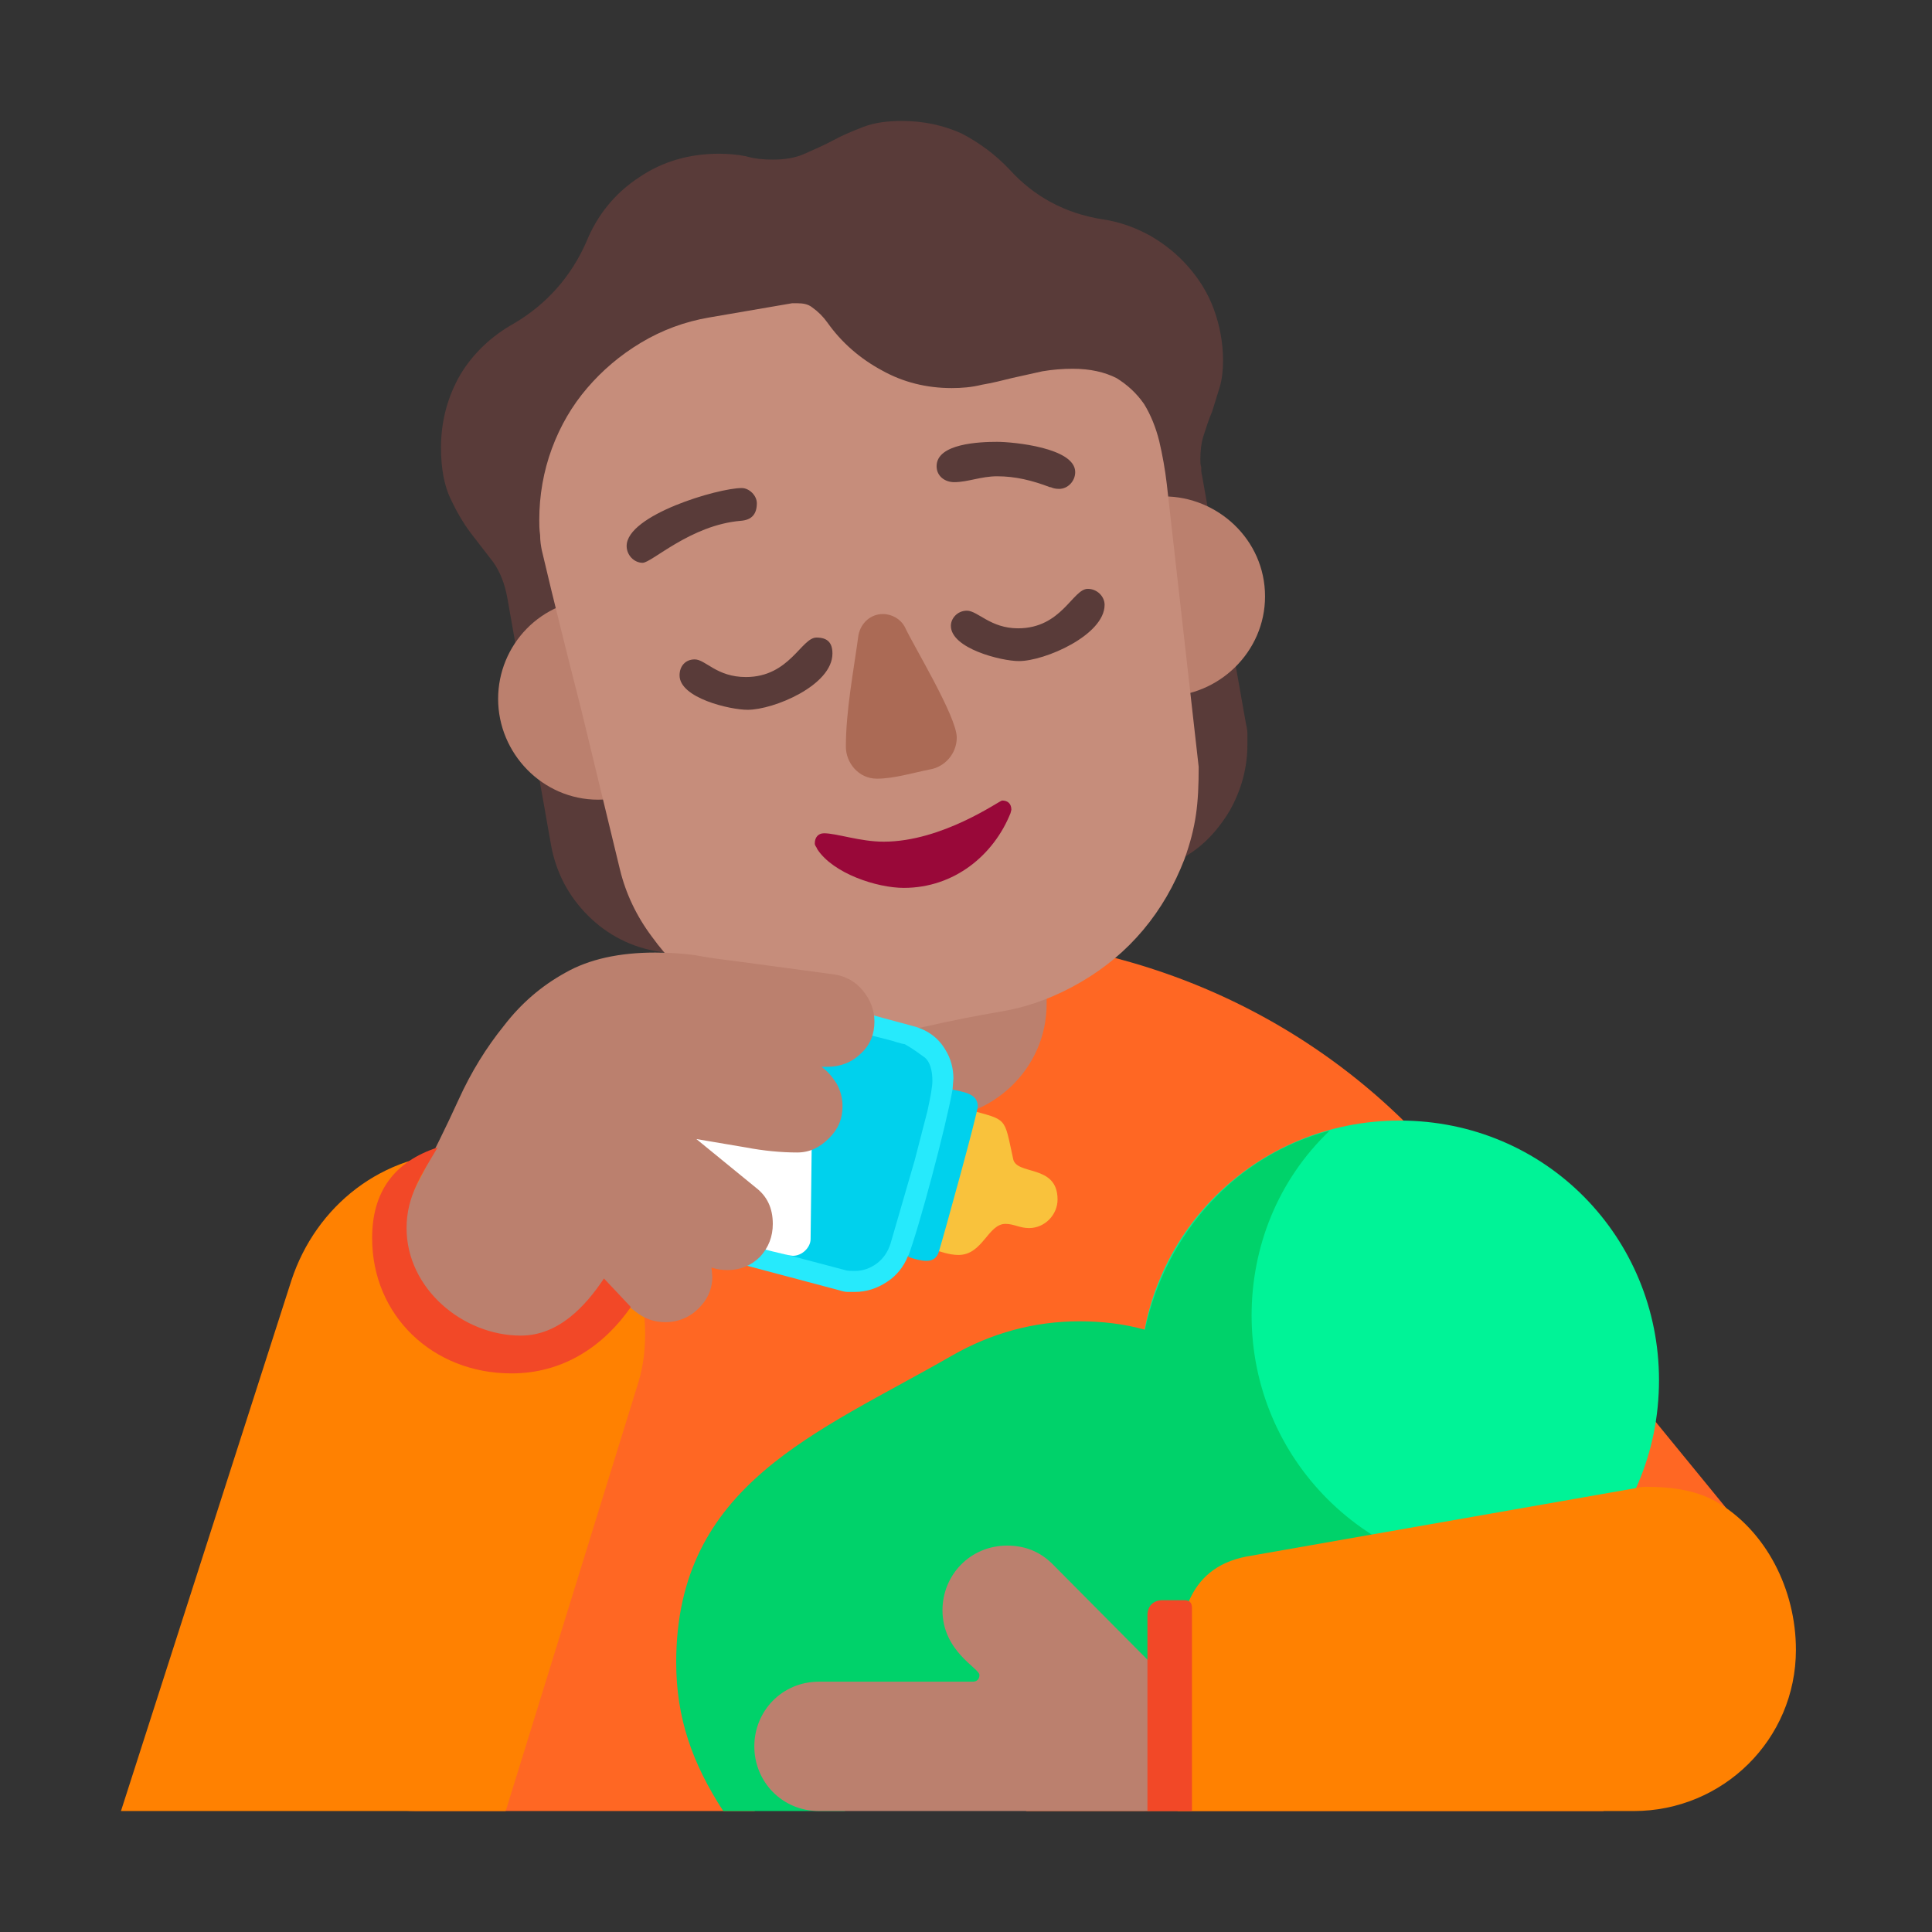<svg version="1.1" xmlns="http://www.w3.org/2000/svg" viewBox="0 0 2300 2300"><rect x="0" y="0" width="2300" height="2300" fill="#333333" stroke="none"/><g transform="scale(1,-1) translate(-256, -1869)">
		<path d="M2165-287l-12 279 179 56-355 434-1 0c-146 173-362 272-592 272-415 0-768-329-768-752l-1-153c0-74 59-136 136-136l403 0 180 72 144-72 687 0 z" fill="#FF6723"/>
		<path d="M1364 537c73 0 138 59 138 137l0 163c0 75-62 137-138 137-75 0-137-62-137-137l0-163c0-76 59-137 137-137 z" fill="#BB806E"/>
		<path d="M1182 713l-92 524c11 15 20 33 25 52 4 16 6 32 6 48l0 9c25 3 48 9 68 18 19 9 37 23 54 44 13-8 26-14 41-18 14-4 29-6 44-6 15 0 32 3 50 8 5-19 14-36 26-51 11-16 25-30 40-41l92-524 125 70c25 13 44 33 59 58 14 25 21 51 21 79l0 13c0 4-1 8-2 13l-52 294c-1 3-1 7-1 10-1 3-1 6-1 9 0 10 1 20 4 29 3 9 6 19 10 28l9 29c3 10 4 21 4 32 0 21-4 42-11 61-7 19-17 35-30 50-13 15-28 27-45 37-18 10-37 17-58 20-44 7-81 27-110 59-17 18-36 32-57 43-22 10-46 15-71 15-18 0-33-2-46-7-13-5-25-10-36-16-11-6-23-11-34-16-11-5-24-7-38-7-11 0-22 1-32 4-10 2-21 3-32 3-35 0-67-9-95-28-29-19-50-45-63-77-18-41-47-74-86-97-27-15-49-36-64-61-15-26-23-55-23-87 0-25 4-45 11-60 7-15 15-29 24-41l27-35c8-11 14-26 17-43l52-294c6-33 21-61 44-84 23-23 52-38 85-43l141-23 z" fill="#593B39"/>
		<path d="M968 917c68 0 120 57 120 120 0 68-57 119-120 119-68 0-119-55-119-119 0-65 53-120 119-120 z M1642 1040c65 0 120 53 120 119 0 68-57 119-120 119-63 0-119-52-119-119 0-63 52-119 119-119 z" fill="#BB806E"/>
		<path d="M1264 636c31 0 63 4 94 11 31 7 61 13 91 18 34 6 65 18 94 35 29 17 53 37 74 62 21 25 37 53 49 84 14 39 17 66 17 110l-38 337c-2 17-5 34-9 51-4 16-10 31-18 44-9 13-20 23-33 31-14 7-31 11-52 11-12 0-24-1-36-3l-36-8c-12-3-24-6-36-8-12-3-24-4-36-4-30 0-58 7-83 21-26 14-48 33-65 57-5 7-11 13-18 18-5 4-11 5-18 5l-6 0-99-17c-29-5-56-15-81-30-25-15-46-33-64-54-18-21-32-45-42-72-10-27-15-56-15-85 0-5 0-11 1-18 0-7 1-13 2-18 15-64 31-127 47-190l46-190c7-29 20-56 38-80 18-25 39-46 64-63 25-17 52-31 81-40 29-10 58-15 87-15 z" fill="#C68D7B"/>
		<path d="M1300 942c20 0 43 7 63 11 18 3 32 19 32 38 0 25-52 110-62 132-5 9-15 15-26 15-14 0-26-10-29-25-6-44-15-90-15-133 0-19 15-38 37-38 z" fill="#AB6A55"/>
		<path d="M1332 812c60 0 107 39 127 89l1 4c0 7-4 11-11 11-3 0-71-49-141-49-28 0-56 10-71 10-7 0-11-5-11-12 0-3 2-4 3-7 19-29 71-46 103-46 z" fill="#990839"/>
		<path d="M1146 1024c31 0 101 29 101 67 0 13-6 19-19 19-18 0-32-47-84-47-35 0-48 21-61 21-11 0-18-8-18-19 0-27 60-41 81-41 z M1469 1082c31 0 102 31 102 67 0 10-9 19-20 19-18 0-31-47-83-47-33 0-48 21-61 21-11 0-19-9-19-18 0-27 60-42 81-42 z" fill="#593B39"/>
		<path d="M1021 1199c11 0 57 45 117 50 13 1 19 8 19 21 0 9-9 18-18 18-28 0-137-32-137-69 0-11 9-20 19-20 z M1517 1287c10 0 19 9 19 20 0 29-74 36-93 36-21 0-72-2-72-29 0-12 10-19 21-19 16 0 32 7 51 7 22 0 42-5 63-13l1 0c2-1 5-2 10-2 z" fill="#593B39"/>
		<path d="M1397 375c29 0 35 37 56 37 10 0 17-5 28-5 19 0 34 16 34 34 0 43-50 28-53 49-11 50-6 45-53 58l-44-166c11-3 21-7 32-7 z" fill="#F9C23C"/>
		<path d="M1274 331c13 0 26 4 38 12 11 7 20 18 25 31l24 9 46 168-17 21 1 13c0 12-3 24-10 35-9 15-23 24-40 28l-207 56c-7 2-14 3-21 3-17 0-33-5-47-16-14-11-23-25-28-42l-11-41c-5-17-11-35-16-54l-14-53c-4-17-6-29-6-37 0-17 5-33 16-47 10-15 24-24 41-29l207-55c3-1 7-2 10-2l9 0 z" fill="#26EAFC"/>
		<path d="M1359 368c8 0 13 4 15 12 5 16 46 164 46 172 0 16-19 17-30 20-8-45-40-165-53-199 7-3 16-5 22-5 z M1274 356c9 0 18 3 26 9 8 6 13 14 16 23l29 100 15 58c4 18 6 30 6 36 0 13-3 23-9 28-7 5-15 11-24 16-1 0-6 1-15 4l-35 9c-14 3-29 7-46 12l-47 12-38 11c-15 4-19 4-23 6l-8 1c-3 1-5 1-8 1-12 0-23-4-32-11-9-7-16-17-19-28-2-9-6-21-11-38-5-17-11-35-16-54l-14-52c-4-17-6-28-6-35 0-12 4-23 11-32 7-10 17-17 28-20l208-55c3-1 7-1 12-1 z" fill="#00D1ED"/>
		<path d="M1200 374c11 0 21 10 21 20l3 252c0 5-3 9-8 10l-85 23c-6 2-12 3-18 3-25 0-44-17-51-39-8-34-47-150-47-179 0-25 17-45 39-52 19-5 136-38 146-38 z" fill="#FFFFFF"/>
		<path d="M1922-83c169 0 309 134 309 309 0 169-134 309-309 309-169 0-309-134-309-309 0-169 134-309 309-309 z" fill="#00F397"/>
		<path d="M1262-287l0 72 432-59c75 43 108 112 108 196l-1 19c39-17 80-25 122-25 78 0 156 30 215 89-27-8-55-11-83-11-171 0-309 138-309 309 0 81 31 161 93 220-111-29-195-121-220-237-25 7-51 10-78 10-54 0-105-14-152-41-160-92-328-153-328-365 0-66 19-120 56-177l145 0 z" fill="#00D26A"/>
		<path d="M2201-287c106 0 193 85 193 192 0 71-35 142-96 177-26 14-55 17-83 17-5 0-9-1-14-2l-461-81c-73-14-82-79-82-141l0-162 543 0 z M858-287l156 504c7 21 10 41 10 64 0 121-97 216-215 216-98 0-177-64-206-152l-203-632 458 0 z" fill="#FF8101"/>
		<path d="M1617-287c30 0 38 11 38 43l0 70c0 12-4 29-7 41l-139 140c-15 15-33 22-54 22-44 0-77-35-77-77 0-49 44-69 44-77 0-5-3-8-8-8l-183 0c-44 0-77-35-77-77 0-42 33-77 77-77l386 0 z M868 262c24 0 45 7 64 20 19 13 35 30 48 49 11-7 21-15 32-23 11-9 23-13 36-13 17 0 32 7 43 20 9 10 13 22 13 34l-1 11c6-2 12-3 19-3 15 0 28 5 39 16 10 11 15 24 15 39 0 19-7 33-20 43l-71 58 59-10c21-4 42-6 61-6 15 0 27 6 38 17 11 11 16 23 16 38 0 9-2 18-7 27-5 8-11 15-18 20l7 0c15 0 29 5 40 16 11 10 16 23 16 38 0 14-5 26-14 37-9 11-21 17-34 19l-119 16c-16 2-32 4-47 7-15 2-31 3-47 3-43 0-79-8-107-24-29-16-53-37-73-63-21-26-39-55-54-88-15-33-31-65-48-98-13-24-19-49-19-76 0-17 4-33 12-48 7-15 17-28 30-39 13-11 27-20 43-27 16-7 32-10 48-10 z" fill="#BB806E"/>
		<path d="M1675-287l-53 0 0 233c0 11 7 18 18 18l26 0c6 0 9-3 9-9l0-242 z M865 234c62 0 110 33 142 79l-32 34c-22-33-54-68-99-68-69 0-136 56-136 128 0 38 18 64 37 96-52-17-78-53-78-108 0-92 72-161 166-161 z" fill="#F24827"/>
	</g></svg>

